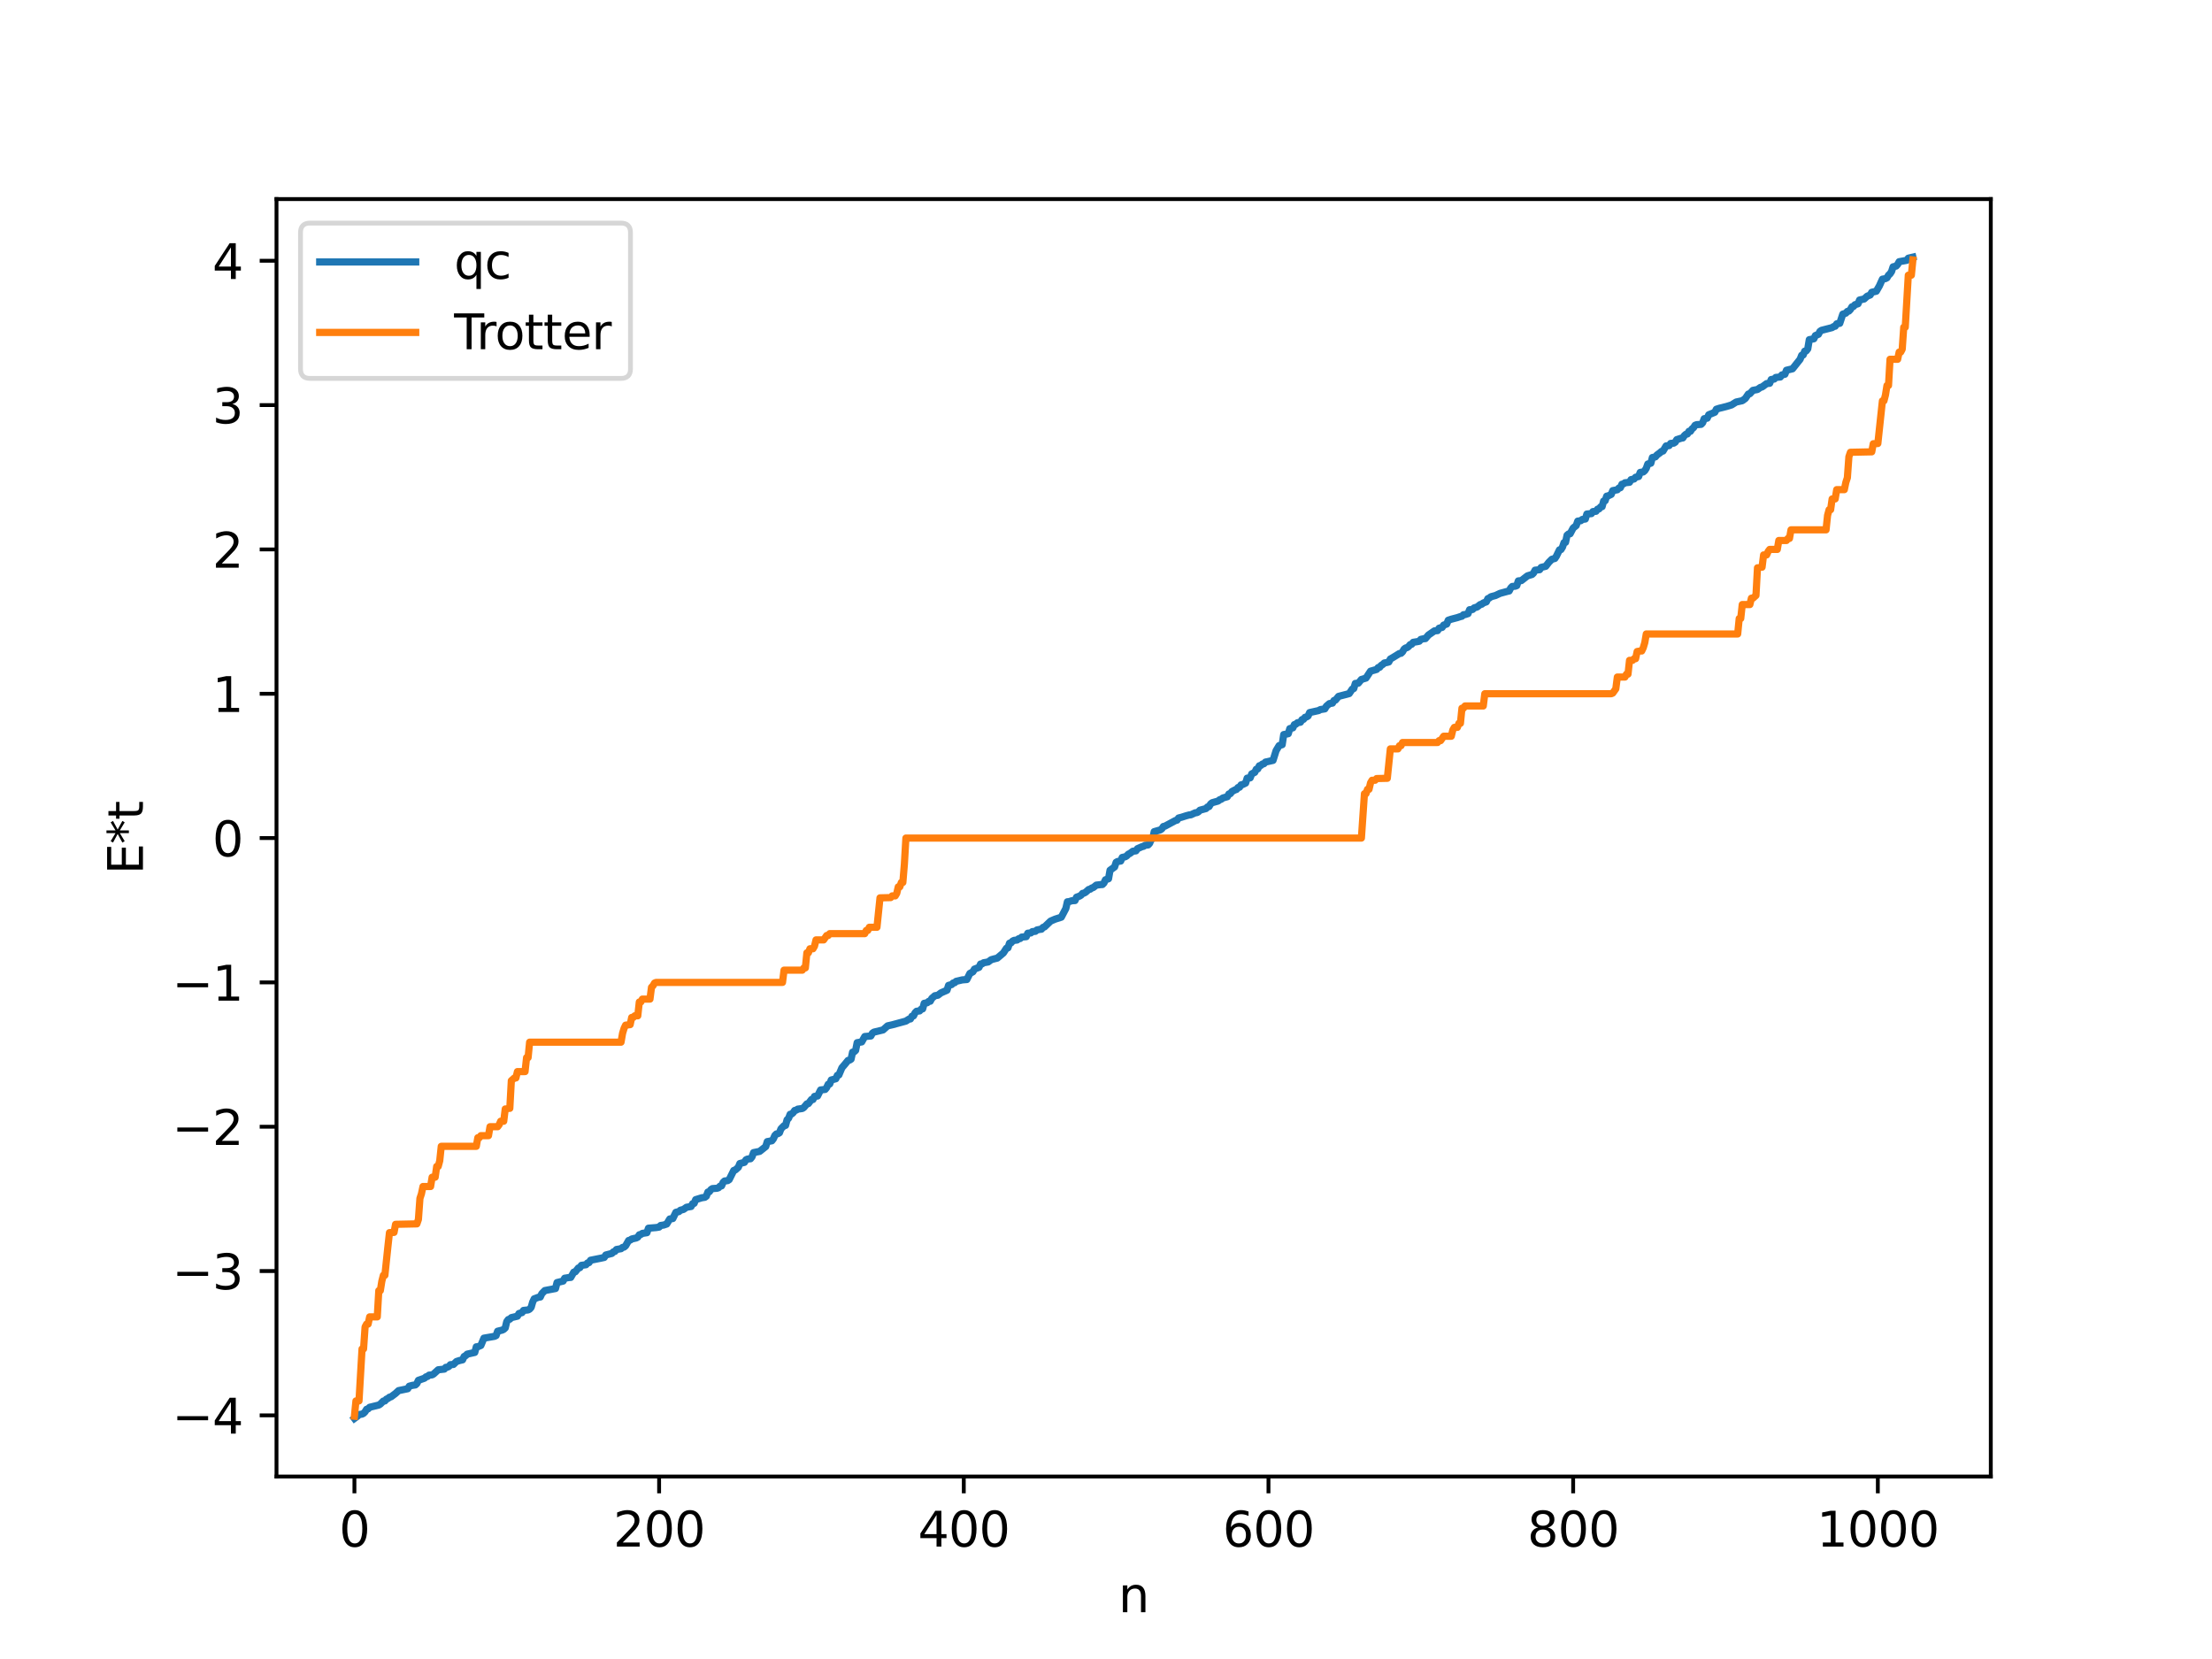 <?xml version="1.0" encoding="utf-8" standalone="no"?>
<!DOCTYPE svg PUBLIC "-//W3C//DTD SVG 1.1//EN"
  "http://www.w3.org/Graphics/SVG/1.1/DTD/svg11.dtd">
<svg xmlns:xlink="http://www.w3.org/1999/xlink" width="460.8pt" height="345.6pt" viewBox="0 0 460.8 345.6" xmlns="http://www.w3.org/2000/svg" version="1.1">
 <defs>
  <style type="text/css">*{stroke-linejoin: round; stroke-linecap: butt}</style>
 </defs>
 <g id="figure_1">
  <g id="patch_1">
   <path d="M 0 345.6 
L 460.8 345.6 
L 460.8 0 
L 0 0 
z
" style="fill: #ffffff"/>
  </g>
  <g id="axes_1">
   <g id="patch_2">
    <path d="M 57.6 307.584 
L 414.72 307.584 
L 414.72 41.472 
L 57.6 41.472 
z
" style="fill: #ffffff"/>
   </g>
   <g id="matplotlib.axis_1">
    <g id="xtick_1">
     <g id="line2d_1">
      <defs>
       <path id="maadd8baca3" d="M 0 0 
L 0 3.5 
" style="stroke: #000000; stroke-width: 0.8"/>
      </defs>
      <g>
       <use xlink:href="#maadd8baca3" x="73.833" y="307.584" style="stroke: #000000; stroke-width: 0.8"/>
      </g>
     </g>
     <g id="text_1">
      <!-- 0 -->
      <g transform="translate(70.651 322.182) scale(0.1 -0.1)">
       <defs>
        <path id="DejaVuSans-30" d="M 2034 4250 
Q 1547 4250 1301 3770 
Q 1056 3291 1056 2328 
Q 1056 1369 1301 889 
Q 1547 409 2034 409 
Q 2525 409 2770 889 
Q 3016 1369 3016 2328 
Q 3016 3291 2770 3770 
Q 2525 4250 2034 4250 
z
M 2034 4750 
Q 2819 4750 3233 4129 
Q 3647 3509 3647 2328 
Q 3647 1150 3233 529 
Q 2819 -91 2034 -91 
Q 1250 -91 836 529 
Q 422 1150 422 2328 
Q 422 3509 836 4129 
Q 1250 4750 2034 4750 
z
" transform="scale(0.016)"/>
       </defs>
       <use xlink:href="#DejaVuSans-30"/>
      </g>
     </g>
    </g>
    <g id="xtick_2">
     <g id="line2d_2">
      <g>
       <use xlink:href="#maadd8baca3" x="137.304" y="307.584" style="stroke: #000000; stroke-width: 0.8"/>
      </g>
     </g>
     <g id="text_2">
      <!-- 200 -->
      <g transform="translate(127.76 322.182) scale(0.1 -0.1)">
       <defs>
        <path id="DejaVuSans-32" d="M 1228 531 
L 3431 531 
L 3431 0 
L 469 0 
L 469 531 
Q 828 903 1448 1529 
Q 2069 2156 2228 2338 
Q 2531 2678 2651 2914 
Q 2772 3150 2772 3378 
Q 2772 3750 2511 3984 
Q 2250 4219 1831 4219 
Q 1534 4219 1204 4116 
Q 875 4013 500 3803 
L 500 4441 
Q 881 4594 1212 4672 
Q 1544 4750 1819 4750 
Q 2544 4750 2975 4387 
Q 3406 4025 3406 3419 
Q 3406 3131 3298 2873 
Q 3191 2616 2906 2266 
Q 2828 2175 2409 1742 
Q 1991 1309 1228 531 
z
" transform="scale(0.016)"/>
       </defs>
       <use xlink:href="#DejaVuSans-32"/>
       <use xlink:href="#DejaVuSans-30" x="63.623"/>
       <use xlink:href="#DejaVuSans-30" x="127.246"/>
      </g>
     </g>
    </g>
    <g id="xtick_3">
     <g id="line2d_3">
      <g>
       <use xlink:href="#maadd8baca3" x="200.775" y="307.584" style="stroke: #000000; stroke-width: 0.8"/>
      </g>
     </g>
     <g id="text_3">
      <!-- 400 -->
      <g transform="translate(191.231 322.182) scale(0.1 -0.1)">
       <defs>
        <path id="DejaVuSans-34" d="M 2419 4116 
L 825 1625 
L 2419 1625 
L 2419 4116 
z
M 2253 4666 
L 3047 4666 
L 3047 1625 
L 3713 1625 
L 3713 1100 
L 3047 1100 
L 3047 0 
L 2419 0 
L 2419 1100 
L 313 1100 
L 313 1709 
L 2253 4666 
z
" transform="scale(0.016)"/>
       </defs>
       <use xlink:href="#DejaVuSans-34"/>
       <use xlink:href="#DejaVuSans-30" x="63.623"/>
       <use xlink:href="#DejaVuSans-30" x="127.246"/>
      </g>
     </g>
    </g>
    <g id="xtick_4">
     <g id="line2d_4">
      <g>
       <use xlink:href="#maadd8baca3" x="264.246" y="307.584" style="stroke: #000000; stroke-width: 0.8"/>
      </g>
     </g>
     <g id="text_4">
      <!-- 600 -->
      <g transform="translate(254.702 322.182) scale(0.1 -0.1)">
       <defs>
        <path id="DejaVuSans-36" d="M 2113 2584 
Q 1688 2584 1439 2293 
Q 1191 2003 1191 1497 
Q 1191 994 1439 701 
Q 1688 409 2113 409 
Q 2538 409 2786 701 
Q 3034 994 3034 1497 
Q 3034 2003 2786 2293 
Q 2538 2584 2113 2584 
z
M 3366 4563 
L 3366 3988 
Q 3128 4100 2886 4159 
Q 2644 4219 2406 4219 
Q 1781 4219 1451 3797 
Q 1122 3375 1075 2522 
Q 1259 2794 1537 2939 
Q 1816 3084 2150 3084 
Q 2853 3084 3261 2657 
Q 3669 2231 3669 1497 
Q 3669 778 3244 343 
Q 2819 -91 2113 -91 
Q 1303 -91 875 529 
Q 447 1150 447 2328 
Q 447 3434 972 4092 
Q 1497 4750 2381 4750 
Q 2619 4750 2861 4703 
Q 3103 4656 3366 4563 
z
" transform="scale(0.016)"/>
       </defs>
       <use xlink:href="#DejaVuSans-36"/>
       <use xlink:href="#DejaVuSans-30" x="63.623"/>
       <use xlink:href="#DejaVuSans-30" x="127.246"/>
      </g>
     </g>
    </g>
    <g id="xtick_5">
     <g id="line2d_5">
      <g>
       <use xlink:href="#maadd8baca3" x="327.717" y="307.584" style="stroke: #000000; stroke-width: 0.8"/>
      </g>
     </g>
     <g id="text_5">
      <!-- 800 -->
      <g transform="translate(318.173 322.182) scale(0.1 -0.1)">
       <defs>
        <path id="DejaVuSans-38" d="M 2034 2216 
Q 1584 2216 1326 1975 
Q 1069 1734 1069 1313 
Q 1069 891 1326 650 
Q 1584 409 2034 409 
Q 2484 409 2743 651 
Q 3003 894 3003 1313 
Q 3003 1734 2745 1975 
Q 2488 2216 2034 2216 
z
M 1403 2484 
Q 997 2584 770 2862 
Q 544 3141 544 3541 
Q 544 4100 942 4425 
Q 1341 4750 2034 4750 
Q 2731 4750 3128 4425 
Q 3525 4100 3525 3541 
Q 3525 3141 3298 2862 
Q 3072 2584 2669 2484 
Q 3125 2378 3379 2068 
Q 3634 1759 3634 1313 
Q 3634 634 3220 271 
Q 2806 -91 2034 -91 
Q 1263 -91 848 271 
Q 434 634 434 1313 
Q 434 1759 690 2068 
Q 947 2378 1403 2484 
z
M 1172 3481 
Q 1172 3119 1398 2916 
Q 1625 2713 2034 2713 
Q 2441 2713 2670 2916 
Q 2900 3119 2900 3481 
Q 2900 3844 2670 4047 
Q 2441 4250 2034 4250 
Q 1625 4250 1398 4047 
Q 1172 3844 1172 3481 
z
" transform="scale(0.016)"/>
       </defs>
       <use xlink:href="#DejaVuSans-38"/>
       <use xlink:href="#DejaVuSans-30" x="63.623"/>
       <use xlink:href="#DejaVuSans-30" x="127.246"/>
      </g>
     </g>
    </g>
    <g id="xtick_6">
     <g id="line2d_6">
      <g>
       <use xlink:href="#maadd8baca3" x="391.188" y="307.584" style="stroke: #000000; stroke-width: 0.8"/>
      </g>
     </g>
     <g id="text_6">
      <!-- 1000 -->
      <g transform="translate(378.463 322.182) scale(0.1 -0.1)">
       <defs>
        <path id="DejaVuSans-31" d="M 794 531 
L 1825 531 
L 1825 4091 
L 703 3866 
L 703 4441 
L 1819 4666 
L 2450 4666 
L 2450 531 
L 3481 531 
L 3481 0 
L 794 0 
L 794 531 
z
" transform="scale(0.016)"/>
       </defs>
       <use xlink:href="#DejaVuSans-31"/>
       <use xlink:href="#DejaVuSans-30" x="63.623"/>
       <use xlink:href="#DejaVuSans-30" x="127.246"/>
       <use xlink:href="#DejaVuSans-30" x="190.869"/>
      </g>
     </g>
    </g>
    <g id="text_7">
     <!-- n -->
     <g transform="translate(232.991 335.861) scale(0.1 -0.1)">
      <defs>
       <path id="DejaVuSans-6e" d="M 3513 2113 
L 3513 0 
L 2938 0 
L 2938 2094 
Q 2938 2591 2744 2837 
Q 2550 3084 2163 3084 
Q 1697 3084 1428 2787 
Q 1159 2491 1159 1978 
L 1159 0 
L 581 0 
L 581 3500 
L 1159 3500 
L 1159 2956 
Q 1366 3272 1645 3428 
Q 1925 3584 2291 3584 
Q 2894 3584 3203 3211 
Q 3513 2838 3513 2113 
z
" transform="scale(0.016)"/>
      </defs>
      <use xlink:href="#DejaVuSans-6e"/>
     </g>
    </g>
   </g>
   <g id="matplotlib.axis_2">
    <g id="ytick_1">
     <g id="line2d_7">
      <defs>
       <path id="medb93d8bcd" d="M 0 0 
L -3.5 0 
" style="stroke: #000000; stroke-width: 0.8"/>
      </defs>
      <g>
       <use xlink:href="#medb93d8bcd" x="57.6" y="294.848" style="stroke: #000000; stroke-width: 0.8"/>
      </g>
     </g>
     <g id="text_8">
      <!-- −4 -->
      <g transform="translate(35.858 298.647) scale(0.1 -0.1)">
       <defs>
        <path id="DejaVuSans-2212" d="M 678 2272 
L 4684 2272 
L 4684 1741 
L 678 1741 
L 678 2272 
z
" transform="scale(0.016)"/>
       </defs>
       <use xlink:href="#DejaVuSans-2212"/>
       <use xlink:href="#DejaVuSans-34" x="83.789"/>
      </g>
     </g>
    </g>
    <g id="ytick_2">
     <g id="line2d_8">
      <g>
       <use xlink:href="#medb93d8bcd" x="57.6" y="264.782" style="stroke: #000000; stroke-width: 0.8"/>
      </g>
     </g>
     <g id="text_9">
      <!-- −3 -->
      <g transform="translate(35.858 268.581) scale(0.1 -0.1)">
       <defs>
        <path id="DejaVuSans-33" d="M 2597 2516 
Q 3050 2419 3304 2112 
Q 3559 1806 3559 1356 
Q 3559 666 3084 287 
Q 2609 -91 1734 -91 
Q 1441 -91 1130 -33 
Q 819 25 488 141 
L 488 750 
Q 750 597 1062 519 
Q 1375 441 1716 441 
Q 2309 441 2620 675 
Q 2931 909 2931 1356 
Q 2931 1769 2642 2001 
Q 2353 2234 1838 2234 
L 1294 2234 
L 1294 2753 
L 1863 2753 
Q 2328 2753 2575 2939 
Q 2822 3125 2822 3475 
Q 2822 3834 2567 4026 
Q 2313 4219 1838 4219 
Q 1578 4219 1281 4162 
Q 984 4106 628 3988 
L 628 4550 
Q 988 4650 1302 4700 
Q 1616 4750 1894 4750 
Q 2613 4750 3031 4423 
Q 3450 4097 3450 3541 
Q 3450 3153 3228 2886 
Q 3006 2619 2597 2516 
z
" transform="scale(0.016)"/>
       </defs>
       <use xlink:href="#DejaVuSans-2212"/>
       <use xlink:href="#DejaVuSans-33" x="83.789"/>
      </g>
     </g>
    </g>
    <g id="ytick_3">
     <g id="line2d_9">
      <g>
       <use xlink:href="#medb93d8bcd" x="57.6" y="234.717" style="stroke: #000000; stroke-width: 0.8"/>
      </g>
     </g>
     <g id="text_10">
      <!-- −2 -->
      <g transform="translate(35.858 238.516) scale(0.1 -0.1)">
       <use xlink:href="#DejaVuSans-2212"/>
       <use xlink:href="#DejaVuSans-32" x="83.789"/>
      </g>
     </g>
    </g>
    <g id="ytick_4">
     <g id="line2d_10">
      <g>
       <use xlink:href="#medb93d8bcd" x="57.6" y="204.651" style="stroke: #000000; stroke-width: 0.8"/>
      </g>
     </g>
     <g id="text_11">
      <!-- −1 -->
      <g transform="translate(35.858 208.451) scale(0.1 -0.1)">
       <use xlink:href="#DejaVuSans-2212"/>
       <use xlink:href="#DejaVuSans-31" x="83.789"/>
      </g>
     </g>
    </g>
    <g id="ytick_5">
     <g id="line2d_11">
      <g>
       <use xlink:href="#medb93d8bcd" x="57.6" y="174.586" style="stroke: #000000; stroke-width: 0.8"/>
      </g>
     </g>
     <g id="text_12">
      <!-- 0 -->
      <g transform="translate(44.237 178.385) scale(0.1 -0.1)">
       <use xlink:href="#DejaVuSans-30"/>
      </g>
     </g>
    </g>
    <g id="ytick_6">
     <g id="line2d_12">
      <g>
       <use xlink:href="#medb93d8bcd" x="57.6" y="144.521" style="stroke: #000000; stroke-width: 0.8"/>
      </g>
     </g>
     <g id="text_13">
      <!-- 1 -->
      <g transform="translate(44.237 148.32) scale(0.1 -0.1)">
       <use xlink:href="#DejaVuSans-31"/>
      </g>
     </g>
    </g>
    <g id="ytick_7">
     <g id="line2d_13">
      <g>
       <use xlink:href="#medb93d8bcd" x="57.6" y="114.455" style="stroke: #000000; stroke-width: 0.8"/>
      </g>
     </g>
     <g id="text_14">
      <!-- 2 -->
      <g transform="translate(44.237 118.254) scale(0.1 -0.1)">
       <use xlink:href="#DejaVuSans-32"/>
      </g>
     </g>
    </g>
    <g id="ytick_8">
     <g id="line2d_14">
      <g>
       <use xlink:href="#medb93d8bcd" x="57.6" y="84.39" style="stroke: #000000; stroke-width: 0.8"/>
      </g>
     </g>
     <g id="text_15">
      <!-- 3 -->
      <g transform="translate(44.237 88.189) scale(0.1 -0.1)">
       <use xlink:href="#DejaVuSans-33"/>
      </g>
     </g>
    </g>
    <g id="ytick_9">
     <g id="line2d_15">
      <g>
       <use xlink:href="#medb93d8bcd" x="57.6" y="54.324" style="stroke: #000000; stroke-width: 0.8"/>
      </g>
     </g>
     <g id="text_16">
      <!-- 4 -->
      <g transform="translate(44.237 58.124) scale(0.1 -0.1)">
       <use xlink:href="#DejaVuSans-34"/>
      </g>
     </g>
    </g>
    <g id="text_17">
     <!-- E*t -->
     <g transform="translate(29.778 182.148) rotate(-90) scale(0.1 -0.1)">
      <defs>
       <path id="DejaVuSans-45" d="M 628 4666 
L 3578 4666 
L 3578 4134 
L 1259 4134 
L 1259 2753 
L 3481 2753 
L 3481 2222 
L 1259 2222 
L 1259 531 
L 3634 531 
L 3634 0 
L 628 0 
L 628 4666 
z
" transform="scale(0.016)"/>
       <path id="DejaVuSans-2a" d="M 3009 3897 
L 1888 3291 
L 3009 2681 
L 2828 2375 
L 1778 3009 
L 1778 1831 
L 1422 1831 
L 1422 3009 
L 372 2375 
L 191 2681 
L 1313 3291 
L 191 3897 
L 372 4206 
L 1422 3572 
L 1422 4750 
L 1778 4750 
L 1778 3572 
L 2828 4206 
L 3009 3897 
z
" transform="scale(0.016)"/>
       <path id="DejaVuSans-74" d="M 1172 4494 
L 1172 3500 
L 2356 3500 
L 2356 3053 
L 1172 3053 
L 1172 1153 
Q 1172 725 1289 603 
Q 1406 481 1766 481 
L 2356 481 
L 2356 0 
L 1766 0 
Q 1100 0 847 248 
Q 594 497 594 1153 
L 594 3053 
L 172 3053 
L 172 3500 
L 594 3500 
L 594 4494 
L 1172 4494 
z
" transform="scale(0.016)"/>
      </defs>
      <use xlink:href="#DejaVuSans-45"/>
      <use xlink:href="#DejaVuSans-2a" x="63.184"/>
      <use xlink:href="#DejaVuSans-74" x="113.184"/>
     </g>
    </g>
   </g>
   <g id="line2d_16">
    <path d="M 73.833 295.488 
L 74.467 295.022 
L 74.785 294.677 
L 75.42 294.586 
L 75.737 294.419 
L 76.054 294.1 
L 76.372 293.576 
L 76.689 293.488 
L 77.006 293.16 
L 78.91 292.697 
L 79.228 292.493 
L 79.862 291.866 
L 80.18 291.842 
L 80.497 291.468 
L 80.815 291.335 
L 81.132 291.063 
L 81.449 290.992 
L 82.401 290.276 
L 83.036 289.692 
L 84.94 289.297 
L 85.258 288.772 
L 85.892 288.598 
L 86.527 288.505 
L 86.844 288.22 
L 87.162 287.544 
L 88.431 287.104 
L 88.748 286.819 
L 89.066 286.737 
L 89.383 286.467 
L 90.018 286.409 
L 90.335 286.221 
L 91.287 285.351 
L 92.557 285.209 
L 92.874 284.842 
L 93.191 284.812 
L 93.509 284.657 
L 93.826 284.289 
L 94.461 284.238 
L 95.096 283.625 
L 95.73 283.422 
L 96.365 283.275 
L 96.682 282.581 
L 97 282.421 
L 97.317 282.097 
L 98.904 281.736 
L 99.221 280.567 
L 99.539 280.555 
L 100.173 280.287 
L 100.808 278.764 
L 103.029 278.379 
L 103.347 278.224 
L 103.664 277.317 
L 104.616 277.082 
L 104.934 276.925 
L 105.251 276.625 
L 105.568 275.302 
L 105.886 274.882 
L 106.203 274.811 
L 106.52 274.486 
L 107.79 274.185 
L 108.107 273.628 
L 108.742 273.442 
L 109.059 272.983 
L 110.011 272.884 
L 110.329 272.712 
L 110.646 272.352 
L 110.963 271.251 
L 111.281 270.568 
L 112.233 270.22 
L 112.55 270.194 
L 112.867 269.498 
L 113.502 268.845 
L 115.724 268.424 
L 116.041 267.178 
L 117.31 266.873 
L 117.628 266.277 
L 118.58 266.128 
L 118.897 266.109 
L 119.532 265.005 
L 119.849 264.936 
L 120.484 264.145 
L 120.801 264.081 
L 121.119 263.595 
L 122.071 263.466 
L 122.388 263.104 
L 122.705 263.027 
L 123.023 262.532 
L 125.244 262.089 
L 125.879 261.947 
L 126.196 261.439 
L 127.466 261.109 
L 127.783 260.785 
L 128.1 260.694 
L 128.418 260.294 
L 129.37 260.128 
L 129.687 259.863 
L 130.005 259.793 
L 130.322 259.531 
L 130.957 258.417 
L 131.274 258.348 
L 131.591 258.107 
L 132.543 257.89 
L 132.861 257.718 
L 133.178 257.228 
L 133.496 257.163 
L 133.813 256.938 
L 134.765 256.794 
L 135.082 255.858 
L 136.669 255.727 
L 137.304 255.626 
L 137.621 255.292 
L 138.256 255.199 
L 138.891 254.984 
L 139.525 253.934 
L 140.16 253.846 
L 140.795 252.547 
L 141.429 252.396 
L 141.747 252.11 
L 142.381 251.946 
L 143.016 251.493 
L 143.968 251.334 
L 144.286 250.747 
L 144.603 250.679 
L 144.92 249.908 
L 146.19 249.519 
L 146.824 249.421 
L 147.142 249.193 
L 147.459 248.323 
L 147.777 248.252 
L 148.094 247.813 
L 148.411 247.606 
L 149.363 247.537 
L 149.681 247.432 
L 149.998 247.099 
L 150.315 247.039 
L 150.633 246.319 
L 150.95 246.021 
L 151.585 245.944 
L 151.902 245.737 
L 152.854 243.829 
L 153.172 243.731 
L 153.806 243.166 
L 154.124 242.385 
L 155.076 242.141 
L 155.393 241.613 
L 155.71 241.458 
L 156.345 241.387 
L 156.662 240.991 
L 156.98 240.108 
L 158.249 239.855 
L 159.519 238.848 
L 159.836 237.821 
L 160.788 237.648 
L 161.105 237.246 
L 161.423 236.526 
L 161.74 236.226 
L 162.058 236.168 
L 162.375 235.98 
L 162.692 235.146 
L 163.327 234.51 
L 163.644 234.444 
L 163.962 233.274 
L 164.279 232.961 
L 164.596 232.131 
L 164.914 232.067 
L 165.231 231.79 
L 165.548 231.331 
L 165.866 231.264 
L 166.183 231.053 
L 167.135 230.92 
L 167.453 230.713 
L 168.087 229.96 
L 168.405 229.894 
L 169.039 229.052 
L 169.357 229.048 
L 169.674 228.401 
L 170.309 228.322 
L 170.943 227.06 
L 171.896 226.947 
L 172.213 226.552 
L 172.53 225.875 
L 172.848 225.809 
L 173.165 224.981 
L 174.117 224.725 
L 174.434 224.009 
L 174.752 223.939 
L 175.386 222.432 
L 176.021 221.692 
L 176.656 220.909 
L 176.973 220.849 
L 177.291 220.645 
L 177.608 219.178 
L 177.925 219.111 
L 178.243 218.819 
L 178.56 217.209 
L 179.512 217.05 
L 180.147 215.927 
L 181.416 215.814 
L 181.734 215.239 
L 182.051 215.013 
L 183.955 214.552 
L 184.907 213.703 
L 185.859 213.488 
L 188.715 212.713 
L 189.35 212.303 
L 189.667 212.263 
L 189.985 211.696 
L 190.302 211.627 
L 190.62 210.99 
L 190.937 210.665 
L 191.572 210.594 
L 191.889 210.239 
L 192.206 210.168 
L 192.524 209.012 
L 193.158 208.89 
L 193.476 208.595 
L 193.793 208.573 
L 194.11 207.984 
L 194.745 207.433 
L 195.38 207.322 
L 196.015 206.835 
L 197.284 206.275 
L 197.601 205.27 
L 198.236 205.11 
L 198.553 204.781 
L 198.871 204.72 
L 199.188 204.426 
L 200.458 204.129 
L 201.41 204.052 
L 202.044 202.787 
L 202.679 202.437 
L 202.996 201.88 
L 203.948 201.517 
L 204.266 200.825 
L 204.583 200.795 
L 204.9 200.56 
L 205.853 200.393 
L 206.487 199.924 
L 207.122 199.747 
L 207.757 199.587 
L 209.026 198.514 
L 209.661 197.534 
L 209.978 197.456 
L 210.296 196.486 
L 210.613 196.421 
L 210.93 196.059 
L 211.248 195.898 
L 211.882 195.821 
L 212.2 195.562 
L 212.517 195.514 
L 212.834 195.213 
L 213.786 195.124 
L 214.104 194.409 
L 214.739 194.348 
L 215.056 194.075 
L 215.691 194.009 
L 216.008 193.732 
L 216.643 193.601 
L 216.96 193.568 
L 217.277 193.192 
L 217.595 193.091 
L 218.864 191.879 
L 219.816 191.472 
L 221.086 191.068 
L 222.038 189.25 
L 222.355 187.858 
L 222.672 187.839 
L 223.307 187.636 
L 223.942 187.602 
L 224.259 186.903 
L 224.894 186.674 
L 225.211 186.473 
L 225.529 186.107 
L 225.846 186.046 
L 226.163 185.859 
L 226.798 185.297 
L 227.115 185.234 
L 227.433 184.989 
L 227.75 184.892 
L 228.385 184.386 
L 229.337 184.275 
L 229.654 184.262 
L 229.972 183.941 
L 230.289 183.269 
L 230.924 183.064 
L 231.241 181.289 
L 232.193 180.599 
L 232.51 179.635 
L 232.828 179.458 
L 233.462 179.372 
L 233.78 178.619 
L 234.415 178.483 
L 234.732 178.286 
L 235.049 177.938 
L 235.367 177.797 
L 236.001 177.326 
L 236.636 177.248 
L 236.953 176.796 
L 237.905 176.375 
L 238.223 176.303 
L 238.54 176.086 
L 239.175 176.015 
L 239.492 175.679 
L 239.81 174.86 
L 240.127 174.704 
L 240.444 173.245 
L 241.714 172.884 
L 242.031 172.659 
L 242.348 172.174 
L 242.666 172.113 
L 244.887 170.92 
L 245.205 170.852 
L 245.522 170.405 
L 246.157 170.242 
L 247.109 169.935 
L 247.743 169.765 
L 248.061 169.746 
L 249.013 169.311 
L 249.33 169.288 
L 249.648 169.118 
L 249.965 168.782 
L 251.234 168.436 
L 251.552 168.093 
L 251.869 168.024 
L 252.186 167.489 
L 252.504 167.226 
L 253.773 166.864 
L 254.091 166.589 
L 254.408 166.506 
L 254.725 166.241 
L 255.677 165.973 
L 255.995 165.398 
L 256.312 165.327 
L 256.629 164.894 
L 257.264 164.557 
L 257.581 164.455 
L 257.899 164.06 
L 258.216 163.995 
L 258.534 163.505 
L 258.851 163.44 
L 259.486 163.134 
L 259.803 162.104 
L 260.438 162.039 
L 260.755 161.215 
L 261.39 160.893 
L 261.707 160.244 
L 262.024 160.173 
L 262.342 159.523 
L 262.659 159.453 
L 262.977 159.168 
L 263.294 159.102 
L 263.611 158.758 
L 265.198 158.401 
L 265.833 156.37 
L 266.467 155.322 
L 267.102 155.129 
L 267.42 153.027 
L 268.372 152.843 
L 268.689 151.779 
L 269.324 151.628 
L 269.641 150.948 
L 269.958 150.855 
L 270.276 150.563 
L 270.91 150.448 
L 271.228 149.91 
L 271.545 149.852 
L 271.862 149.427 
L 272.18 149.355 
L 272.497 149.154 
L 272.815 148.443 
L 274.719 148.018 
L 275.036 147.822 
L 275.988 147.67 
L 276.305 147.117 
L 276.94 146.577 
L 277.575 146.473 
L 277.892 145.93 
L 278.21 145.839 
L 278.844 145.07 
L 280.748 144.575 
L 281.066 144.483 
L 281.7 143.547 
L 282.018 143.436 
L 282.335 142.373 
L 282.97 142.311 
L 283.605 141.544 
L 284.557 141.257 
L 285.509 139.817 
L 286.778 139.456 
L 287.096 139.068 
L 287.413 139.005 
L 287.73 138.603 
L 288.048 138.43 
L 288.365 138.119 
L 289 137.989 
L 289.317 137.897 
L 289.634 137.281 
L 290.269 136.916 
L 291.539 136.13 
L 291.856 136.094 
L 292.173 135.793 
L 292.491 135.232 
L 292.808 134.984 
L 293.125 134.913 
L 293.443 134.672 
L 293.76 134.286 
L 294.077 134.21 
L 294.395 133.803 
L 295.347 133.65 
L 295.664 133.579 
L 295.981 133.193 
L 296.616 133.052 
L 296.934 133.033 
L 297.568 132.289 
L 298.838 131.414 
L 299.472 131.368 
L 299.79 130.865 
L 300.424 130.699 
L 300.742 130.219 
L 301.377 130.001 
L 301.694 129.207 
L 302.329 128.994 
L 303.598 128.659 
L 304.233 128.444 
L 304.55 128.372 
L 304.867 128.057 
L 305.185 128.031 
L 305.82 127.829 
L 306.137 127.017 
L 306.772 126.961 
L 307.089 126.637 
L 307.724 126.444 
L 308.358 125.937 
L 308.676 125.869 
L 308.993 125.61 
L 309.628 125.379 
L 309.945 124.707 
L 310.262 124.582 
L 310.58 124.314 
L 311.532 124.058 
L 312.484 123.608 
L 314.071 123.176 
L 314.388 123.109 
L 314.705 122.502 
L 315.023 122.173 
L 315.658 122.115 
L 315.975 121.993 
L 316.292 121.015 
L 316.927 120.949 
L 318.196 119.961 
L 319.148 119.675 
L 319.466 119.379 
L 319.783 118.781 
L 320.735 118.679 
L 321.053 118.201 
L 322.005 117.97 
L 322.639 117.152 
L 323.274 116.511 
L 323.909 116.338 
L 324.226 115.862 
L 324.861 114.549 
L 325.178 114.487 
L 325.496 113.967 
L 325.813 113.037 
L 326.13 112.975 
L 326.448 111.495 
L 326.765 111.233 
L 327.082 111.196 
L 327.717 109.999 
L 328.352 109.485 
L 328.669 108.562 
L 329.304 108.474 
L 329.621 108.209 
L 330.256 108.12 
L 330.573 107.081 
L 331.525 106.992 
L 331.843 106.568 
L 332.477 106.51 
L 332.795 106.074 
L 333.112 106.011 
L 333.429 105.604 
L 333.747 105.546 
L 334.064 104.376 
L 334.381 104.314 
L 334.699 103.361 
L 335.016 103.297 
L 335.651 102.983 
L 335.968 102.204 
L 336.92 102.029 
L 337.238 101.675 
L 337.555 101.599 
L 337.872 100.88 
L 338.19 100.813 
L 338.507 100.573 
L 339.459 100.467 
L 339.777 99.914 
L 340.411 99.782 
L 340.729 99.415 
L 341.363 99.264 
L 341.681 98.411 
L 342.315 98.316 
L 342.633 98.051 
L 342.95 97.547 
L 343.267 96.658 
L 343.902 96.494 
L 344.22 95.307 
L 344.854 95.173 
L 345.172 94.786 
L 345.806 94.323 
L 346.124 94.033 
L 346.441 93.962 
L 347.076 92.896 
L 347.71 92.825 
L 348.028 92.376 
L 348.662 92.315 
L 348.98 92.116 
L 349.297 91.585 
L 350.249 91.279 
L 350.567 91.229 
L 350.884 90.743 
L 351.201 90.469 
L 351.519 90.398 
L 351.836 89.854 
L 352.153 89.852 
L 352.471 89.345 
L 352.788 89.102 
L 353.105 88.604 
L 353.423 88.469 
L 354.375 88.397 
L 354.692 88.077 
L 355.01 87.223 
L 355.644 87.118 
L 355.962 86.404 
L 357.231 85.878 
L 357.548 85.25 
L 358.183 85.044 
L 358.818 84.895 
L 360.087 84.55 
L 360.722 84.351 
L 361.674 83.75 
L 362.943 83.475 
L 363.578 83.019 
L 364.213 82.087 
L 364.53 82.015 
L 365.165 81.321 
L 366.117 81.14 
L 366.752 80.685 
L 367.069 80.615 
L 368.021 79.913 
L 368.656 79.843 
L 368.973 79.062 
L 369.608 78.964 
L 369.925 78.628 
L 370.877 78.535 
L 371.195 78.104 
L 371.829 77.965 
L 372.147 77.131 
L 373.416 76.827 
L 375.003 74.832 
L 375.32 74.013 
L 375.638 73.948 
L 375.955 73.154 
L 376.272 73.089 
L 376.59 72.672 
L 376.907 70.761 
L 377.859 70.575 
L 378.177 69.901 
L 378.811 69.645 
L 379.129 69.04 
L 379.446 68.815 
L 381.667 68.245 
L 381.985 68.024 
L 382.302 67.958 
L 382.62 67.461 
L 383.254 67.355 
L 383.889 65.44 
L 384.524 65.237 
L 384.841 64.871 
L 385.158 64.799 
L 385.476 64.469 
L 385.793 63.91 
L 386.11 63.842 
L 386.428 63.476 
L 387.062 63.278 
L 387.38 62.492 
L 388.332 62.287 
L 388.967 61.702 
L 389.601 61.45 
L 389.919 60.886 
L 390.871 60.666 
L 391.505 59.565 
L 392.14 58.159 
L 392.775 58.042 
L 393.092 57.868 
L 393.41 57.328 
L 393.727 57.041 
L 394.044 56.565 
L 394.362 55.586 
L 394.996 55.427 
L 395.314 55.082 
L 395.631 54.516 
L 397.218 54.23 
L 397.535 53.787 
L 398.487 53.568 
L 398.487 53.568 
" clip-path="url(#p4b963c4470)" style="fill: none; stroke: #1f77b4; stroke-width: 1.5; stroke-linecap: square"/>
   </g>
   <g id="line2d_17">
    <path d="M 73.833 295.025 
L 74.15 291.84 
L 74.785 291.84 
L 75.42 281.003 
L 75.737 281.003 
L 76.054 276.42 
L 76.372 275.826 
L 76.689 275.826 
L 77.006 274.328 
L 78.593 274.328 
L 78.91 268.864 
L 79.228 268.864 
L 79.545 266.887 
L 79.862 265.665 
L 80.18 265.665 
L 80.815 259.624 
L 81.132 256.78 
L 82.084 256.731 
L 82.401 255.048 
L 86.844 254.953 
L 87.162 254.031 
L 87.479 249.653 
L 87.796 248.686 
L 88.114 247.17 
L 89.7 247.17 
L 90.018 245.234 
L 90.653 245.234 
L 90.97 242.985 
L 91.287 242.985 
L 91.605 241.813 
L 91.922 238.799 
L 99.221 238.799 
L 99.539 237.003 
L 99.856 237.003 
L 100.173 236.578 
L 101.76 236.578 
L 102.077 234.717 
L 103.664 234.717 
L 103.981 234.297 
L 104.299 233.571 
L 104.934 233.571 
L 105.251 231.018 
L 105.568 231.018 
L 105.886 230.89 
L 106.203 230.89 
L 106.52 225.129 
L 107.155 224.559 
L 107.472 224.559 
L 107.79 223.233 
L 109.377 223.233 
L 109.694 220.321 
L 110.011 220.321 
L 110.329 217.105 
L 129.37 217.105 
L 129.687 215.277 
L 130.005 214.223 
L 130.322 213.558 
L 131.274 213.449 
L 131.591 211.953 
L 131.909 211.953 
L 132.226 211.612 
L 132.861 211.612 
L 133.178 208.734 
L 133.496 208.734 
L 133.813 208.131 
L 135.4 208.131 
L 135.717 205.676 
L 136.034 205.345 
L 136.352 204.791 
L 136.669 204.651 
L 163.01 204.651 
L 163.327 202.104 
L 167.135 202.104 
L 167.453 201.638 
L 167.77 201.638 
L 168.087 198.485 
L 168.405 198.485 
L 168.722 197.644 
L 169.357 197.644 
L 169.674 197.101 
L 169.991 195.8 
L 171.578 195.8 
L 172.213 194.883 
L 172.53 194.883 
L 172.848 194.494 
L 180.147 194.494 
L 180.464 193.824 
L 180.781 193.824 
L 181.099 193.167 
L 182.686 193.167 
L 183.32 187.039 
L 185.542 186.985 
L 185.859 186.629 
L 186.494 186.629 
L 186.811 186.091 
L 187.129 184.743 
L 187.446 184.743 
L 187.763 183.831 
L 188.081 183.831 
L 188.398 180.02 
L 188.715 174.586 
L 283.605 174.586 
L 284.239 165.341 
L 284.557 165.341 
L 284.874 164.429 
L 285.191 164.429 
L 285.509 163.081 
L 285.826 162.543 
L 286.461 162.543 
L 286.778 162.187 
L 289 162.133 
L 289.634 156.005 
L 291.221 156.005 
L 291.539 155.348 
L 291.856 155.348 
L 292.173 154.678 
L 299.472 154.678 
L 299.79 154.289 
L 300.107 154.289 
L 300.742 153.372 
L 302.329 153.372 
L 302.646 152.071 
L 302.963 151.528 
L 303.598 151.528 
L 303.915 150.686 
L 304.233 150.686 
L 304.55 147.534 
L 304.867 147.534 
L 305.185 147.068 
L 308.993 147.068 
L 309.31 144.521 
L 335.651 144.521 
L 335.968 144.381 
L 336.603 143.496 
L 336.92 141.041 
L 338.507 141.041 
L 338.824 140.438 
L 339.142 140.438 
L 339.459 137.56 
L 340.094 137.56 
L 340.411 137.219 
L 340.729 137.219 
L 341.046 135.723 
L 341.681 135.614 
L 341.998 135.614 
L 342.315 134.949 
L 342.633 133.895 
L 342.95 132.067 
L 361.991 132.067 
L 362.309 128.851 
L 362.626 128.851 
L 362.943 125.939 
L 364.53 125.939 
L 364.848 124.613 
L 365.165 124.613 
L 365.8 124.043 
L 366.117 118.282 
L 366.434 118.282 
L 366.752 118.154 
L 367.069 118.154 
L 367.386 115.601 
L 368.021 115.601 
L 368.339 114.875 
L 368.656 114.455 
L 370.243 114.455 
L 370.56 112.594 
L 372.147 112.594 
L 372.464 112.169 
L 372.781 112.169 
L 373.099 110.373 
L 380.398 110.373 
L 380.715 107.359 
L 381.033 106.187 
L 381.35 106.187 
L 381.667 103.938 
L 382.302 103.938 
L 382.62 102.002 
L 384.206 102.002 
L 384.524 100.486 
L 384.841 99.519 
L 385.158 95.141 
L 385.476 94.219 
L 389.919 94.124 
L 390.236 92.441 
L 391.188 92.392 
L 392.14 83.507 
L 392.458 83.507 
L 392.775 82.285 
L 393.092 80.308 
L 393.41 80.308 
L 393.727 74.844 
L 395.314 74.844 
L 395.631 73.346 
L 395.948 73.346 
L 396.266 72.752 
L 396.583 68.169 
L 396.9 68.169 
L 397.535 57.331 
L 398.17 57.331 
L 398.487 54.147 
L 398.487 54.147 
" clip-path="url(#p4b963c4470)" style="fill: none; stroke: #ff7f0e; stroke-width: 1.5; stroke-linecap: square"/>
   </g>
   <g id="patch_3">
    <path d="M 57.6 307.584 
L 57.6 41.472 
" style="fill: none; stroke: #000000; stroke-width: 0.8; stroke-linejoin: miter; stroke-linecap: square"/>
   </g>
   <g id="patch_4">
    <path d="M 414.72 307.584 
L 414.72 41.472 
" style="fill: none; stroke: #000000; stroke-width: 0.8; stroke-linejoin: miter; stroke-linecap: square"/>
   </g>
   <g id="patch_5">
    <path d="M 57.6 307.584 
L 414.72 307.584 
" style="fill: none; stroke: #000000; stroke-width: 0.8; stroke-linejoin: miter; stroke-linecap: square"/>
   </g>
   <g id="patch_6">
    <path d="M 57.6 41.472 
L 414.72 41.472 
" style="fill: none; stroke: #000000; stroke-width: 0.8; stroke-linejoin: miter; stroke-linecap: square"/>
   </g>
   <g id="legend_1">
    <g id="patch_7">
     <path d="M 64.6 78.828 
L 129.342 78.828 
Q 131.342 78.828 131.342 76.828 
L 131.342 48.472 
Q 131.342 46.472 129.342 46.472 
L 64.6 46.472 
Q 62.6 46.472 62.6 48.472 
L 62.6 76.828 
Q 62.6 78.828 64.6 78.828 
z
" style="fill: #ffffff; opacity: 0.8; stroke: #cccccc; stroke-linejoin: miter"/>
    </g>
    <g id="line2d_18">
     <path d="M 66.6 54.57 
L 76.6 54.57 
L 86.6 54.57 
" style="fill: none; stroke: #1f77b4; stroke-width: 1.5; stroke-linecap: square"/>
    </g>
    <g id="text_18">
     <!-- qc -->
     <g transform="translate(94.6 58.07) scale(0.1 -0.1)">
      <defs>
       <path id="DejaVuSans-71" d="M 947 1747 
Q 947 1113 1208 752 
Q 1469 391 1925 391 
Q 2381 391 2643 752 
Q 2906 1113 2906 1747 
Q 2906 2381 2643 2742 
Q 2381 3103 1925 3103 
Q 1469 3103 1208 2742 
Q 947 2381 947 1747 
z
M 2906 525 
Q 2725 213 2448 61 
Q 2172 -91 1784 -91 
Q 1150 -91 751 415 
Q 353 922 353 1747 
Q 353 2572 751 3078 
Q 1150 3584 1784 3584 
Q 2172 3584 2448 3432 
Q 2725 3281 2906 2969 
L 2906 3500 
L 3481 3500 
L 3481 -1331 
L 2906 -1331 
L 2906 525 
z
" transform="scale(0.016)"/>
       <path id="DejaVuSans-63" d="M 3122 3366 
L 3122 2828 
Q 2878 2963 2633 3030 
Q 2388 3097 2138 3097 
Q 1578 3097 1268 2742 
Q 959 2388 959 1747 
Q 959 1106 1268 751 
Q 1578 397 2138 397 
Q 2388 397 2633 464 
Q 2878 531 3122 666 
L 3122 134 
Q 2881 22 2623 -34 
Q 2366 -91 2075 -91 
Q 1284 -91 818 406 
Q 353 903 353 1747 
Q 353 2603 823 3093 
Q 1294 3584 2113 3584 
Q 2378 3584 2631 3529 
Q 2884 3475 3122 3366 
z
" transform="scale(0.016)"/>
      </defs>
      <use xlink:href="#DejaVuSans-71"/>
      <use xlink:href="#DejaVuSans-63" x="63.477"/>
     </g>
    </g>
    <g id="line2d_19">
     <path d="M 66.6 69.249 
L 76.6 69.249 
L 86.6 69.249 
" style="fill: none; stroke: #ff7f0e; stroke-width: 1.5; stroke-linecap: square"/>
    </g>
    <g id="text_19">
     <!-- Trotter -->
     <g transform="translate(94.6 72.749) scale(0.1 -0.1)">
      <defs>
       <path id="DejaVuSans-54" d="M -19 4666 
L 3928 4666 
L 3928 4134 
L 2272 4134 
L 2272 0 
L 1638 0 
L 1638 4134 
L -19 4134 
L -19 4666 
z
" transform="scale(0.016)"/>
       <path id="DejaVuSans-72" d="M 2631 2963 
Q 2534 3019 2420 3045 
Q 2306 3072 2169 3072 
Q 1681 3072 1420 2755 
Q 1159 2438 1159 1844 
L 1159 0 
L 581 0 
L 581 3500 
L 1159 3500 
L 1159 2956 
Q 1341 3275 1631 3429 
Q 1922 3584 2338 3584 
Q 2397 3584 2469 3576 
Q 2541 3569 2628 3553 
L 2631 2963 
z
" transform="scale(0.016)"/>
       <path id="DejaVuSans-6f" d="M 1959 3097 
Q 1497 3097 1228 2736 
Q 959 2375 959 1747 
Q 959 1119 1226 758 
Q 1494 397 1959 397 
Q 2419 397 2687 759 
Q 2956 1122 2956 1747 
Q 2956 2369 2687 2733 
Q 2419 3097 1959 3097 
z
M 1959 3584 
Q 2709 3584 3137 3096 
Q 3566 2609 3566 1747 
Q 3566 888 3137 398 
Q 2709 -91 1959 -91 
Q 1206 -91 779 398 
Q 353 888 353 1747 
Q 353 2609 779 3096 
Q 1206 3584 1959 3584 
z
" transform="scale(0.016)"/>
       <path id="DejaVuSans-65" d="M 3597 1894 
L 3597 1613 
L 953 1613 
Q 991 1019 1311 708 
Q 1631 397 2203 397 
Q 2534 397 2845 478 
Q 3156 559 3463 722 
L 3463 178 
Q 3153 47 2828 -22 
Q 2503 -91 2169 -91 
Q 1331 -91 842 396 
Q 353 884 353 1716 
Q 353 2575 817 3079 
Q 1281 3584 2069 3584 
Q 2775 3584 3186 3129 
Q 3597 2675 3597 1894 
z
M 3022 2063 
Q 3016 2534 2758 2815 
Q 2500 3097 2075 3097 
Q 1594 3097 1305 2825 
Q 1016 2553 972 2059 
L 3022 2063 
z
" transform="scale(0.016)"/>
      </defs>
      <use xlink:href="#DejaVuSans-54"/>
      <use xlink:href="#DejaVuSans-72" x="46.334"/>
      <use xlink:href="#DejaVuSans-6f" x="85.197"/>
      <use xlink:href="#DejaVuSans-74" x="146.379"/>
      <use xlink:href="#DejaVuSans-74" x="185.588"/>
      <use xlink:href="#DejaVuSans-65" x="224.797"/>
      <use xlink:href="#DejaVuSans-72" x="286.32"/>
     </g>
    </g>
   </g>
  </g>
 </g>
 <defs>
  <clipPath id="p4b963c4470">
   <rect x="57.6" y="41.472" width="357.12" height="266.112"/>
  </clipPath>
 </defs>
</svg>
